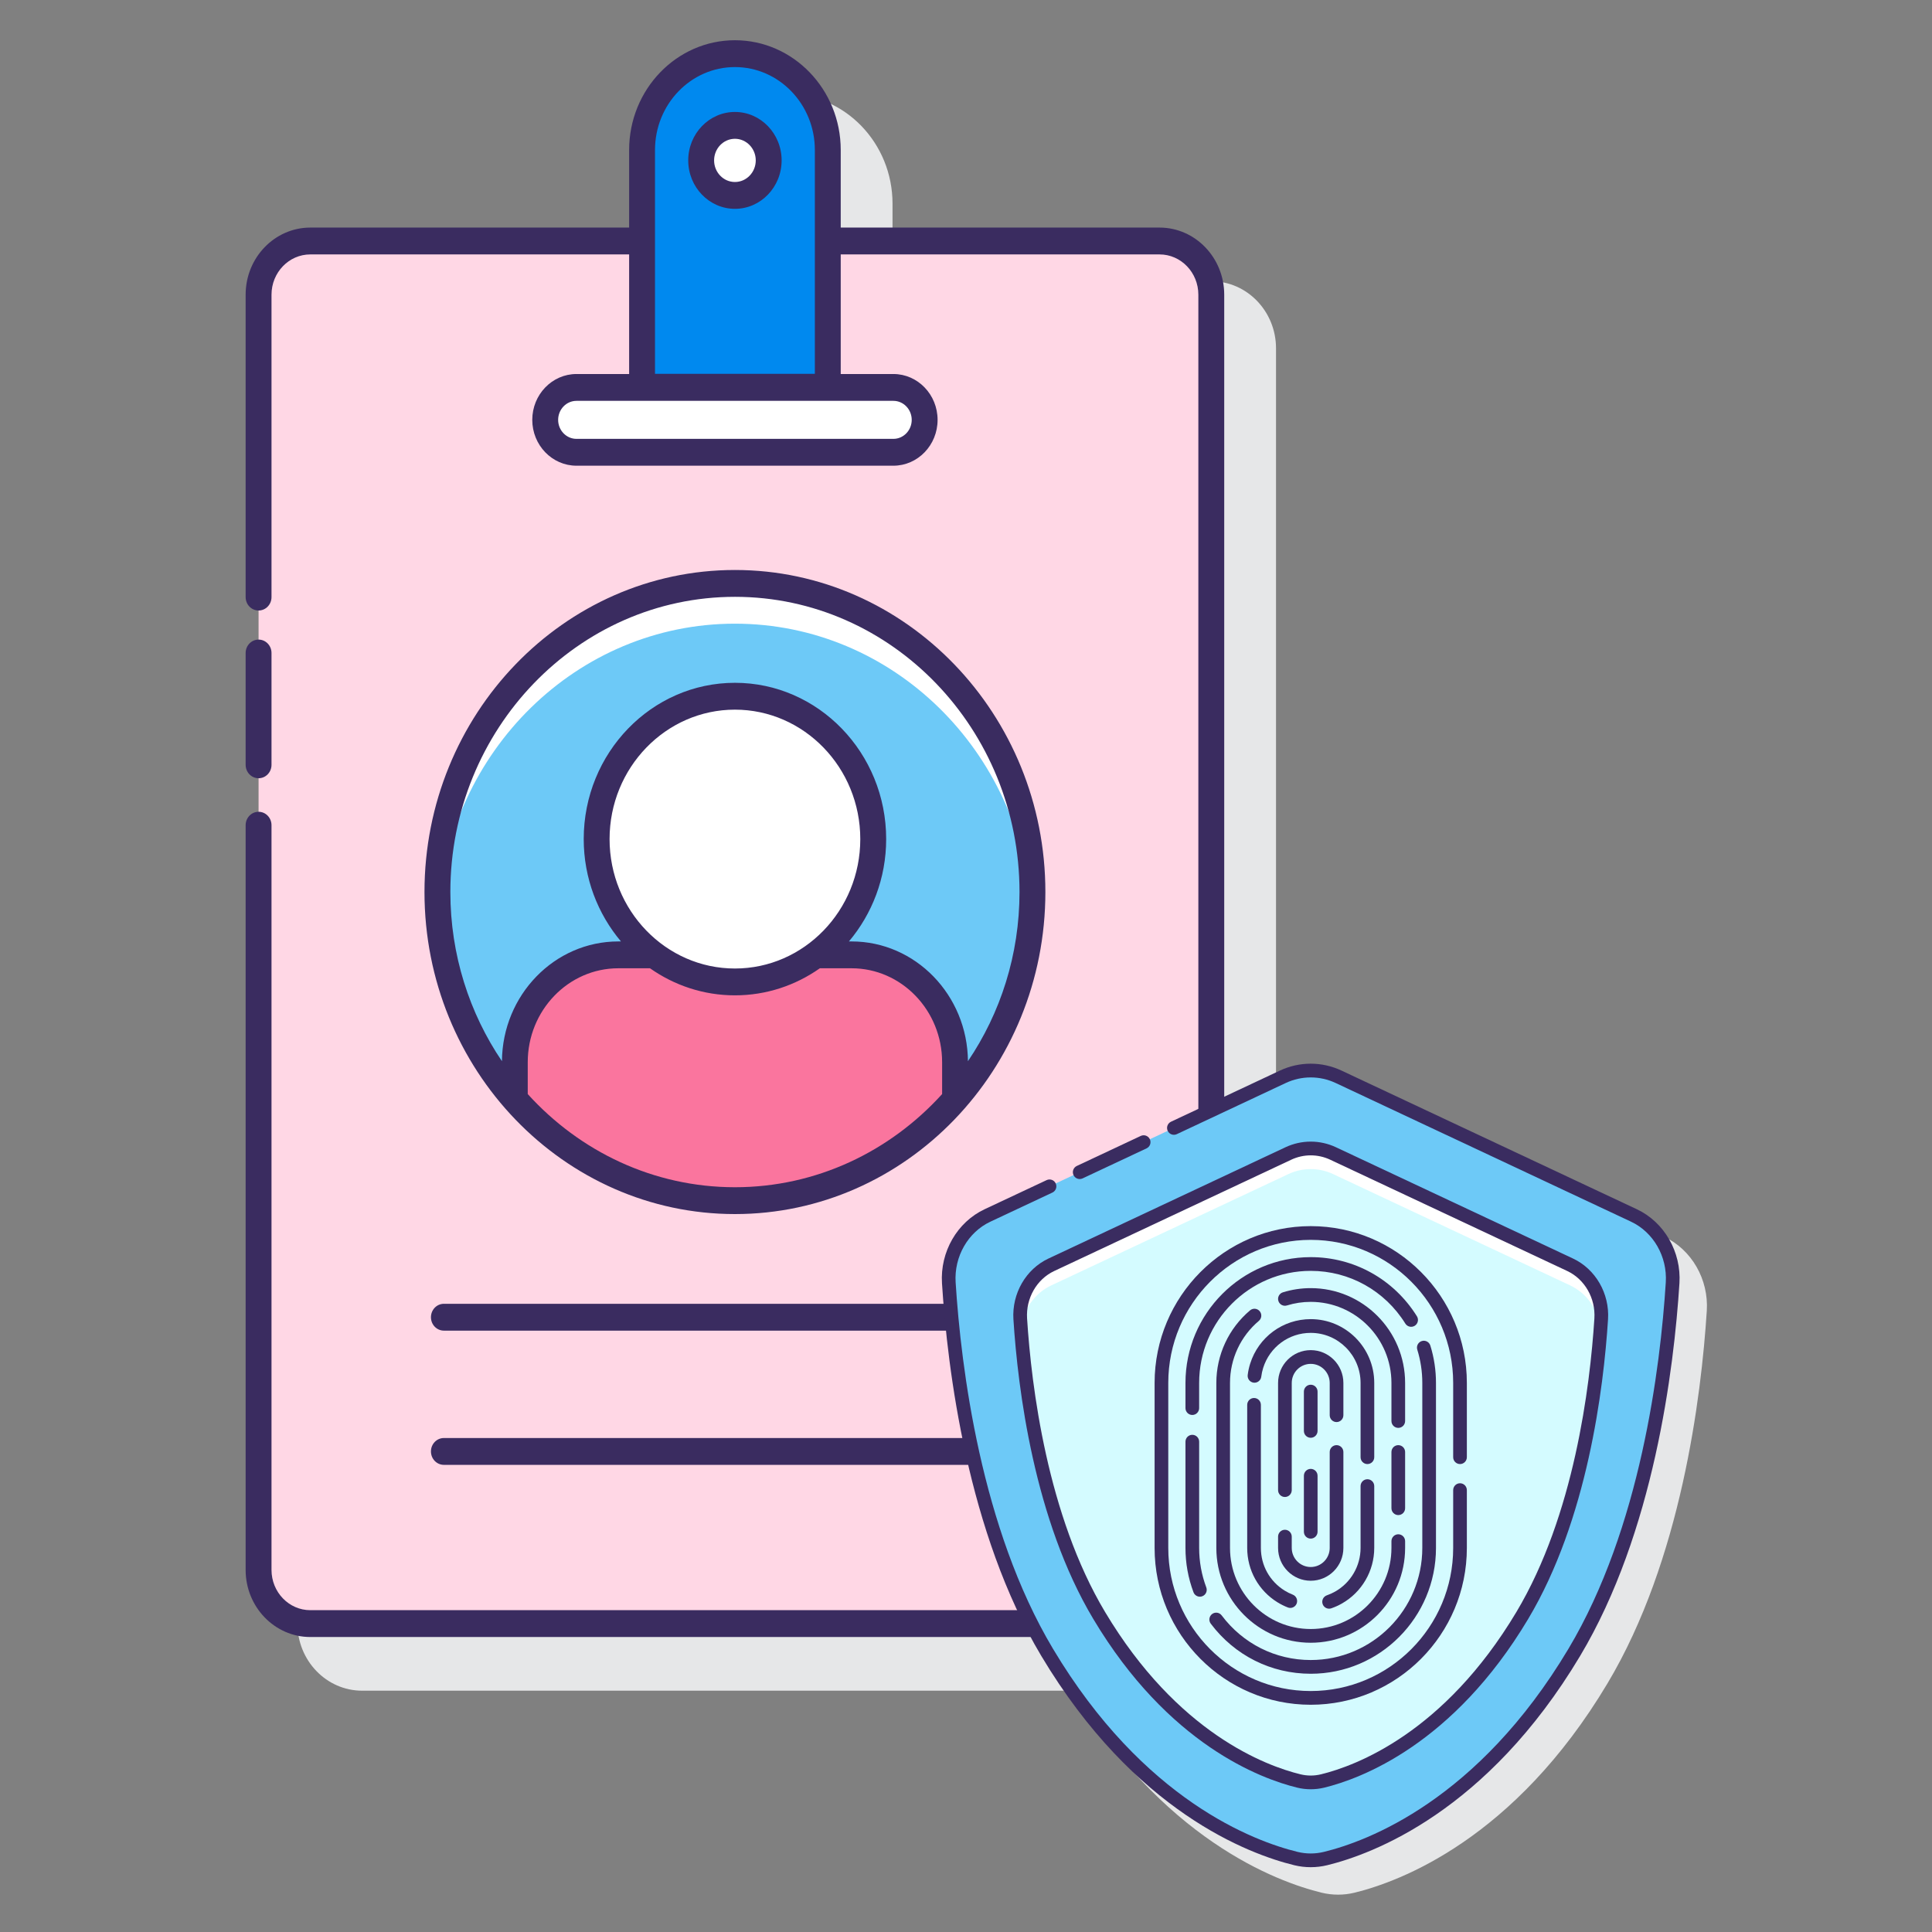 <?xml version="1.0" encoding="UTF-8"?>
<!-- Generator: Adobe Illustrator 24.0.0, SVG Export Plug-In . SVG Version: 6.00 Build 0)  -->
<svg enable-background="new 0 0 128 128" version="1.1" viewBox="0 0 128 128" xml:space="preserve" xmlns="http://www.w3.org/2000/svg">
<rect x="0" y="0" width="128" height="128" fill="#808080" stroke="none"/>
<g transform="matrix(.857 0 0 .889 -6.157 .443)">
	<path d="m100.83 20.462h-24.647v-5.783c0-4.51-3.669-8.179-8.179-8.179s-8.179 3.669-8.179 8.179v5.783h-24.647c-2.757 0-5 2.243-5 5v95.038c0 2.757 2.243 5 5 5h65.652c2.757 0 5-2.243 5-5v-95.038c0-2.757-2.243-5-5-5z" fill="#e6e7e8"/>
	<g>
		<path d="m96.826 120.5h-65.652c-2.209 0-4-1.791-4-4v-95.038c0-2.209 1.791-4 4-4h65.652c2.209 0 4 1.791 4 4v95.038c0 2.209-1.791 4-4 4z" fill="#ffd7e5"/>
		<path d="m64 3.5c-3.965 0-7.179 3.214-7.179 7.179v17.684h14.357v-17.684c1e-3 -3.965-3.213-7.179-7.178-7.179z" fill="#0089ef"/>
		<circle cx="64" cy="11.455" r="2.61" fill="#fff"/>
		<circle cx="64" cy="65.981" r="23" fill="#6dc9f7"/>
		<path d="m64 45.981c12.198 0 22.173 9.497 22.946 21.5 0.032-0.496 0.054-0.995 0.054-1.5 0-12.703-10.297-23-23-23s-23 10.297-23 23c0 0.505 0.022 1.004 0.054 1.5 0.773-12.003 10.748-21.5 22.946-21.5z" fill="#fff"/>
		<g>
			<path d="m73.017 70.663h-2.772c-1.758 1.264-3.911 2.017-6.245 2.017s-4.487-0.753-6.245-2.017h-2.773c-4.418 0-8 3.582-8 8v2.791c4.208 4.624 10.274 7.526 17.018 7.526s12.81-2.903 17.017-7.527v-2.791c0-4.417-3.581-7.999-8-7.999z" fill="#fa759e"/>
			<ellipse cx="64" cy="62.034" rx="10.691" ry="10.646" fill="#fff"/>
		</g>
		<path d="m51.75 28.375h24.5c1.335 0 2.417 1.082 2.417 2.417s-1.082 2.417-2.417 2.417h-24.5c-1.335 0-2.417-1.082-2.417-2.417s1.082-2.417 2.417-2.417z" fill="#fff"/>
		<g fill="#3a2c60">
			<path d="m96.826 16.462h-24.647v-5.783c0-4.51-3.669-8.179-8.179-8.179s-8.179 3.669-8.179 8.179v5.783h-24.647c-2.757 0-5 2.243-5 5v22.538c0 0.553 0.448 1 1 1s1-0.447 1-1v-22.538c0-1.654 1.346-3 3-3h24.647v8.913h-4.071c-1.884 0-3.417 1.533-3.417 3.417s1.533 3.416 3.417 3.416h24.5c1.884 0 3.417-1.532 3.417-3.416s-1.533-3.417-3.417-3.417h-4.071v-8.913h24.647c1.654 0 3 1.346 3 3v95.038c0 1.654-1.346 3-3 3h-65.652c-1.654 0-3-1.346-3-3v-55.5c0-0.553-0.448-1-1-1s-1 0.447-1 1v55.5c0 2.757 2.243 5 5 5h65.652c2.757 0 5-2.243 5-5v-95.038c0-2.757-2.243-5-5-5zm-19.159 14.33c0 0.781-0.636 1.416-1.417 1.416h-24.5c-0.781 0-1.417-0.635-1.417-1.416s0.635-1.417 1.417-1.417h24.5c0.781 0 1.417 0.636 1.417 1.417zm-19.846-20.113c0-3.408 2.772-6.179 6.179-6.179s6.179 2.771 6.179 6.179v16.684h-12.358z"/>
			<path d="m27.174 57.5c0.552 0 1-0.447 1-1v-8.333c0-0.553-0.448-1-1-1s-1 0.447-1 1v8.333c0 0.553 0.448 1 1 1z"/>
			<path d="m64 7.845c-1.991 0-3.61 1.619-3.61 3.61s1.62 3.61 3.61 3.61c1.991 0 3.61-1.619 3.61-3.61s-1.619-3.61-3.61-3.61zm0 5.22c-0.888 0-1.61-0.723-1.61-1.61s0.722-1.61 1.61-1.61 1.61 0.723 1.61 1.61-0.722 1.61-1.61 1.61z"/>
			<path d="m86.5 96.667h-45c-0.552 0-1 0.447-1 1s0.448 1 1 1h45c0.553 0 1-0.447 1-1s-0.447-1-1-1z"/>
			<path d="m86.5 106.67h-45c-0.552 0-1 0.447-1 1s0.448 1 1 1h45c0.553 0 1-0.447 1-1s-0.447-1-1-1z"/>
			<path d="m64 41.98c-13.233 0-24 10.767-24 24s10.767 24 24 24 24-10.767 24-24-10.767-24-24-24zm0 2c12.131 0 22 9.869 22 22 0 4.687-1.478 9.033-3.986 12.606-0.042-4.927-4.059-8.924-8.996-8.924h-0.205c1.788-2.046 2.879-4.71 2.879-7.629 0-6.421-5.245-11.646-11.691-11.646-6.447 0-11.691 5.225-11.691 11.646 0 2.919 1.091 5.583 2.879 7.629h-0.205c-4.937 0-8.955 3.997-8.996 8.925-2.51-3.573-3.988-7.919-3.988-12.607 0-12.13 9.869-22 22-22zm-9.691 18.054c0-5.318 4.348-9.646 9.691-9.646s9.691 4.327 9.691 9.646-4.347 9.646-9.691 9.646-9.691-4.327-9.691-9.646zm9.691 25.946c-6.309 0-12.002-2.673-16.017-6.942v-2.376c0-3.859 3.14-7 7-7h2.451c1.873 1.271 4.133 2.017 6.566 2.017 2.432 0 4.692-0.745 6.565-2.017h2.452c3.859 0 7 3.141 7 7v2.375c-4.015 4.27-9.708 6.943-16.017 6.943z"/>
		</g>
	</g>
</g>
<g transform="matrix(.453 0 0 .455 58.753 68.879)">
	<path class="st1" d="m113.69 28.693-43.182-20.186c-2.867-1.341-6.153-1.341-9.019 0l-43.182 20.186c-4.02 1.878-6.525 6.21-6.235 10.78 0.803 12.563 3.757 36.317 14.518 54.253 13.626 22.712 30.422 28.887 37.012 30.488 0.784 0.189 1.591 0.284 2.398 0.284s1.614-0.095 2.399-0.285c6.588-1.601 23.384-7.775 37.01-30.488 10.76-17.934 13.713-41.689 14.517-54.254 0.289-4.567-2.217-8.899-6.236-10.778z" fill="#e6e7e8"/>
	<g>
		<path class="st6" d="m57.915 5.412-43.184 20.187c-3.671 1.716-5.926 5.628-5.66 9.81 0.751 11.75 3.597 35.836 14.376 53.802 13.596 22.664 30.479 28.595 36.388 30.031 1.426 0.344 2.902 0.344 4.327 0 5.909-1.435 22.792-7.367 36.388-30.031 10.78-17.967 13.625-42.054 14.376-53.802 0.266-4.183-1.99-8.095-5.66-9.81l-43.18-20.187c-2.599-1.215-5.574-1.215-8.171 0z" fill="#6dc9f7"/>
		<path class="st7" d="m58.721 16.58-34.661 16.203c-2.947 1.377-4.756 4.517-4.543 7.874 0.603 9.431 2.887 28.763 11.539 43.185 10.913 18.191 24.464 22.952 29.207 24.104 1.145 0.276 2.33 0.276 3.473 0 4.743-1.152 18.294-5.913 29.207-24.104 8.652-14.421 10.936-33.755 11.539-43.185 0.213-3.357-1.597-6.497-4.543-7.874l-34.66-16.203c-2.085-0.976-4.473-0.976-6.558 0z" fill="#d4fbff"/>
		<path class="st4" d="m24.06 35.783 34.661-16.203c2.085-0.976 4.473-0.976 6.558 0l34.661 16.203c2.432 1.137 4.07 3.482 4.454 6.153 0.033-0.442 0.063-0.873 0.089-1.279 0.213-3.357-1.597-6.497-4.543-7.874l-34.661-16.203c-2.086-0.976-4.474-0.976-6.558 0l-34.661 16.203c-2.947 1.377-4.756 4.517-4.543 7.874 0.026 0.406 0.056 0.837 0.089 1.278 0.384-2.671 2.021-5.015 4.454-6.152z" fill="#fff"/>
		<g fill="#3a2c60">
			<path class="st0" d="m28.214 20.297c0.142 0 0.285-0.03 0.423-0.094l9.354-4.373c0.5-0.234 0.716-0.829 0.482-1.329s-0.825-0.716-1.33-0.482l-9.354 4.373c-0.5 0.234-0.716 0.829-0.482 1.329 0.17 0.362 0.53 0.576 0.907 0.576z"/>
			<path class="st0" d="m109.69 24.693-43.182-20.186c-2.867-1.341-6.153-1.341-9.019 0l-15.924 7.444c-0.5 0.234-0.716 0.829-0.482 1.329 0.233 0.5 0.826 0.717 1.33 0.482l15.924-7.444c2.326-1.089 4.995-1.089 7.323 0l43.183 20.187c3.28 1.533 5.324 5.086 5.086 8.84-0.791 12.383-3.693 35.781-14.235 53.352-13.238 22.065-29.423 28.032-35.766 29.573-1.28 0.309-2.578 0.31-3.856 0-6.345-1.542-22.529-7.508-35.768-29.574-10.543-17.572-13.446-40.969-14.237-53.35-0.238-3.755 1.805-7.308 5.086-8.841l9.069-4.24c0.5-0.234 0.716-0.829 0.482-1.329s-0.825-0.716-1.33-0.482l-9.068 4.239c-4.02 1.878-6.525 6.21-6.235 10.78 0.803 12.563 3.757 36.317 14.518 54.253 13.626 22.712 30.422 28.887 37.012 30.488 0.784 0.189 1.591 0.284 2.398 0.284s1.614-0.095 2.399-0.285c6.588-1.601 23.384-7.775 37.01-30.488 10.76-17.934 13.713-41.689 14.517-54.254 0.29-4.567-2.216-8.899-6.235-10.778z"/>
			<path class="st0" d="m18.519 40.721c0.646 10.103 3.023 29.207 11.681 43.635 10.975 18.294 24.516 23.271 29.83 24.562 0.645 0.156 1.308 0.233 1.971 0.233 0.664 0 1.328-0.078 1.974-0.234 5.313-1.291 18.854-6.269 29.828-24.562 8.655-14.426 11.033-33.531 11.68-43.636 0.237-3.748-1.819-7.302-5.117-8.844l-34.663-16.201c-2.354-1.101-5.053-1.1-7.406 0l-34.661 16.203c-3.298 1.541-5.355 5.096-5.117 8.844zm40.626-23.235c0.907-0.424 1.881-0.637 2.855-0.637s1.948 0.212 2.855 0.637l34.661 16.203c2.56 1.197 4.155 3.972 3.969 6.905-0.635 9.923-2.96 28.67-11.398 42.734-10.586 17.646-23.518 22.416-28.584 23.647-0.997 0.241-2.008 0.241-3.003 0-5.068-1.231-17.999-6-28.586-23.647-8.439-14.065-10.765-32.812-11.399-42.733-0.187-2.934 1.408-5.709 3.969-6.905z"/>
			<path class="st0" d="m62 96.848c12.591 0 22.834-10.243 22.834-22.834v-8.419c0-0.552-0.447-1-1-1s-1 0.448-1 1v8.419c0 11.488-9.346 20.834-20.834 20.834s-20.834-9.346-20.834-20.834v-24.026c0-11.488 9.346-20.834 20.834-20.834s20.834 9.346 20.834 20.834v10.811c0 0.552 0.447 1 1 1s1-0.448 1-1v-10.811c0-12.591-10.243-22.834-22.834-22.834s-22.834 10.243-22.834 22.834v24.026c0 12.591 10.243 22.834 22.834 22.834z"/>
			<path class="st0" d="m44.681 57.541c-0.553 0-1 0.448-1 1v15.473c0 2.22 0.395 4.39 1.172 6.451 0.151 0.4 0.531 0.647 0.936 0.647 0.117 0 0.236-0.021 0.353-0.065 0.518-0.195 0.778-0.772 0.583-1.289-0.692-1.834-1.043-3.768-1.043-5.745v-15.472c-1e-3 -0.552-0.449-1-1.001-1z"/>
			<path class="st0" d="m62.001 92.334c10.101 0 18.318-8.218 18.318-18.32v-24.026c0-1.854-0.277-3.685-0.825-5.442-0.165-0.527-0.722-0.821-1.253-0.657-0.527 0.164-0.821 0.725-0.657 1.252 0.488 1.565 0.735 3.196 0.735 4.848v24.025c0 8.999-7.32 16.32-16.318 16.32-5.157 0-9.905-2.369-13.027-6.5-0.333-0.441-0.963-0.528-1.4-0.195-0.441 0.333-0.528 0.96-0.195 1.401 3.503 4.635 8.832 7.294 14.622 7.294z"/>
			<path class="st0" d="m62.001 33.668c5.65 0 10.823 2.87 13.836 7.677 0.294 0.467 0.91 0.609 1.379 0.316 0.468-0.293 0.609-0.91 0.316-1.378-3.382-5.394-9.188-8.614-15.531-8.614-10.102 0-18.32 8.218-18.32 18.32v3.662c0 0.552 0.447 1 1 1s1-0.448 1-1v-3.662c0-9 7.321-16.321 16.32-16.321z"/>
			<path class="st0" d="m53.127 39.419c-3.134 2.635-4.932 6.487-4.932 10.569v24.025c0 7.613 6.193 13.806 13.806 13.806 7.611 0 13.804-6.193 13.804-13.806v-0.988c0-0.552-0.447-1-1-1s-1 0.448-1 1v0.988c0 6.51-5.295 11.806-11.804 11.806-6.51 0-11.806-5.296-11.806-11.806v-24.025c0-3.49 1.538-6.784 4.219-9.038 0.423-0.355 0.478-0.986 0.122-1.409-0.356-0.422-0.986-0.477-1.409-0.122z"/>
			<path class="st0" d="m75.805 60.046c0-0.552-0.447-1-1-1s-1 0.448-1 1v8.183c0 0.552 0.447 1 1 1s1-0.448 1-1z"/>
			<path class="st0" d="m75.805 49.988c0-7.612-6.192-13.806-13.804-13.806-1.388 0-2.758 0.206-4.072 0.612-0.528 0.163-0.823 0.723-0.66 1.251 0.163 0.527 0.726 0.823 1.25 0.66 1.124-0.347 2.295-0.523 3.482-0.523 6.509 0 11.804 5.296 11.804 11.806v5.543c0 0.552 0.447 1 1 1s1-0.448 1-1z"/>
			<path class="st0" d="m52.709 74.014c0 3.249 1.657 6.209 4.434 7.918h1e-3c0.479 0.294 0.985 0.546 1.506 0.748 0.118 0.046 0.241 0.068 0.361 0.068 0.4 0 0.778-0.243 0.933-0.639 0.199-0.515-0.057-1.094-0.571-1.293-0.407-0.158-0.804-0.356-1.181-0.587-2.181-1.342-3.482-3.666-3.482-6.215v-19.332-1e-3 -1e-3 -1.5c0-0.552-0.447-1-1-1s-1 0.448-1 1v1.5 1e-3 1e-3 19.332z"/>
			<path class="st0" d="m64.688 82.858c0.107 0 0.218-0.018 0.325-0.055 0.532-0.183 1.049-0.416 1.535-0.69l1e-3 -1e-3c2.925-1.648 4.741-4.752 4.741-8.099v-9.003c0-0.552-0.447-1-1-1s-1 0.448-1 1v9.003c0 2.628-1.428 5.064-3.726 6.358h-1e-3c-0.38 0.215-0.783 0.396-1.201 0.54-0.522 0.18-0.8 0.749-0.62 1.271 0.142 0.416 0.53 0.676 0.946 0.676z"/>
			<path class="st0" d="m71.29 49.988c0-5.124-4.167-9.292-9.289-9.292-4.069 0-7.63 2.608-8.86 6.49v1e-3c-0.17 0.536-0.291 1.089-0.359 1.644-0.068 0.548 0.321 1.047 0.869 1.115 0.042 5e-3 0.083 8e-3 0.124 8e-3 0.498 0 0.929-0.371 0.991-0.877 0.054-0.434 0.148-0.867 0.281-1.286 0.966-3.047 3.761-5.094 6.954-5.094 4.02 0 7.289 3.271 7.289 7.292v9.307 2e-3 2e-3 1.5c0 0.552 0.447 1 1 1s1-0.448 1-1v-1.5-2e-3 -2e-3z"/>
			<path class="st0" d="m66.776 74.014v-13.969c0-0.552-0.447-1-1-1s-1 0.448-1 1v13.968c0 1.531-1.245 2.777-2.775 2.777-1.531 0-2.777-1.246-2.777-2.777v-1.646c0-0.552-0.447-1-1-1s-1 0.448-1 1v1.646c0 2.634 2.144 4.777 4.777 4.777s4.775-2.143 4.775-4.776z"/>
			<path class="st0" d="m65.776 55.685c0.553 0 1-0.448 1-1v-4.697c0-2.634-2.143-4.777-4.775-4.777-2.634 0-4.777 2.143-4.777 4.777v15.607c0 0.552 0.447 1 1 1s1-0.448 1-1v-15.607c0-1.531 1.246-2.777 2.777-2.777 1.53 0 2.775 1.246 2.775 2.777v4.697c0 0.553 0.448 1 1 1z"/>
			<path class="st0" d="m62 62.502c-0.553 0-1 0.448-1 1v8.154c0 0.552 0.447 1 1 1s1-0.448 1-1v-8.154c0-0.552-0.447-1-1-1z"/>
			<path class="st0" d="m63 51.247c0-0.552-0.447-1-1-1s-1 0.448-1 1v5.725c0 0.552 0.447 1 1 1s1-0.448 1-1z"/>
		</g>
	</g>
</g></svg>

